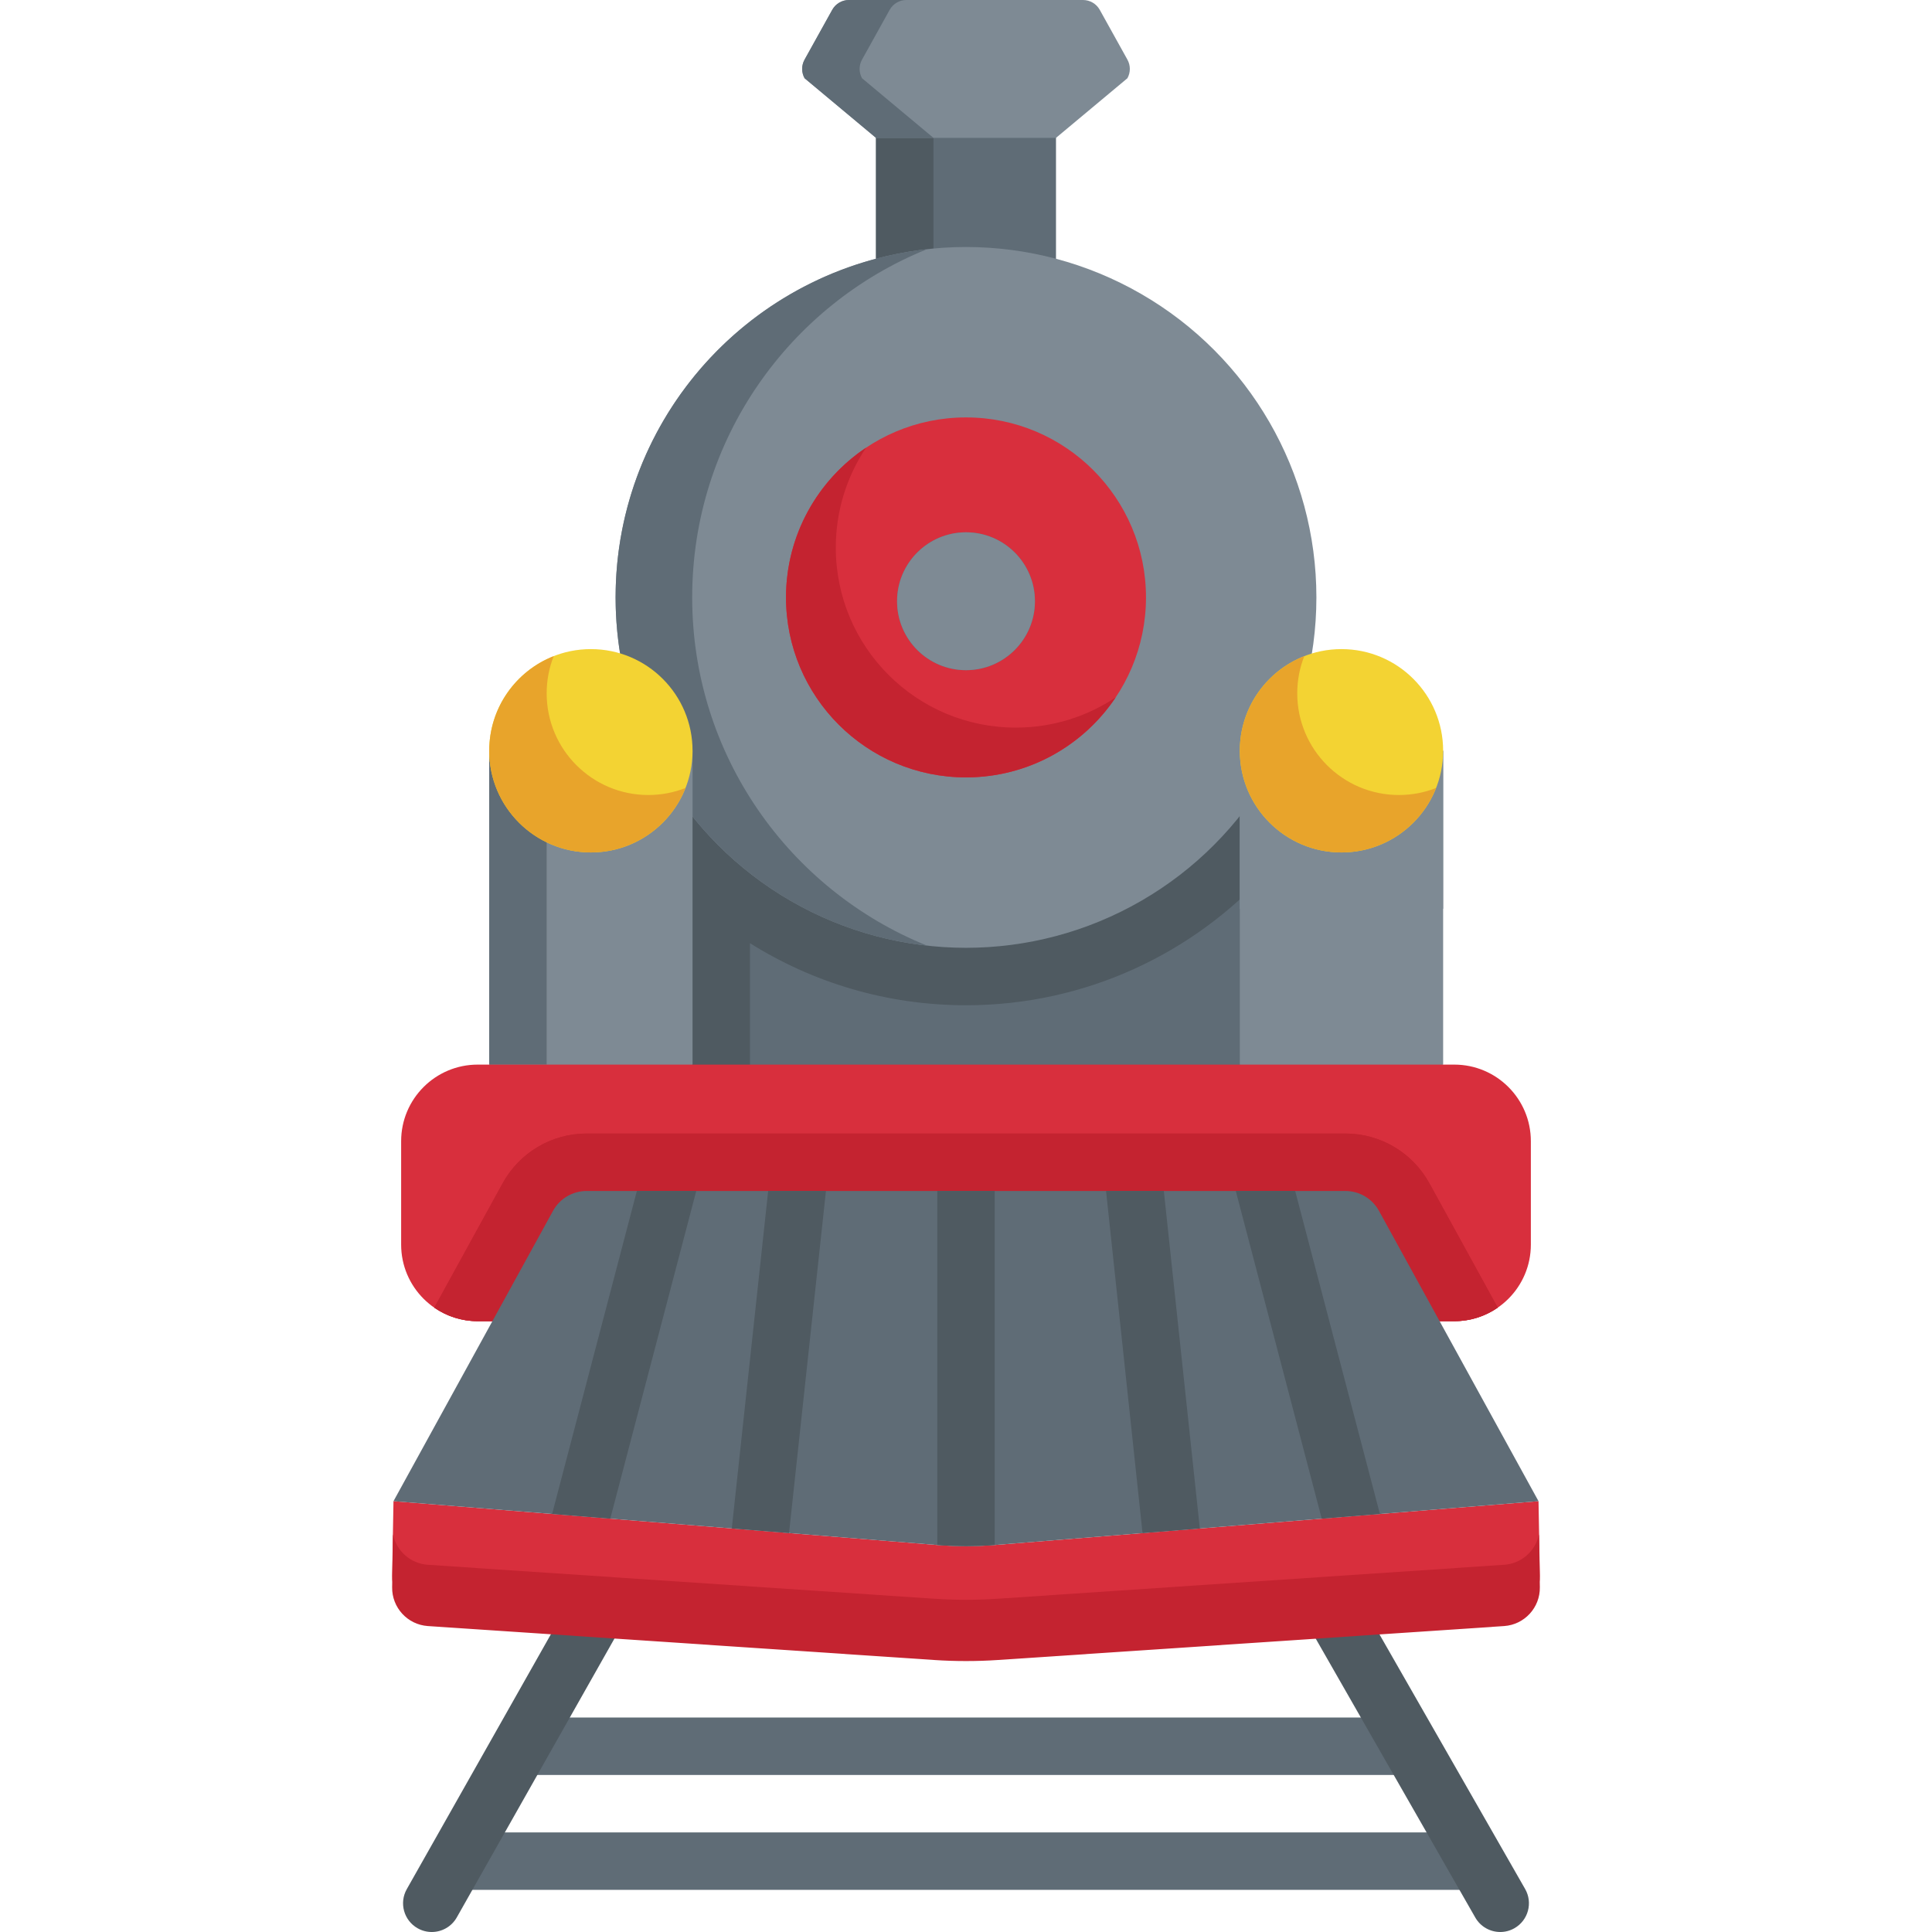 <svg id="Capa_1" enable-background="new 0 0 504.501 504.501" height="512" viewBox="0 0 504.501 504.501" width="512" xmlns="http://www.w3.org/2000/svg"><g><path d="m331.25 204.9v22.45c-19.51 21.57-47.7 35.15-79 35.15-31.25 0-59.4-13.53-78.9-35.04v-22.56z" fill="#4f5a61"/><path d="m366.479 463.5h-228.542c-4.069 0-7.367-3.357-7.367-7.5s3.298-7.5 7.367-7.5h228.542c4.069 0 7.367 3.357 7.367 7.5s-3.298 7.5-7.367 7.5z" fill="#5f6c76"/><path d="m383.75 493.5h-263c-4.143 0-7.5-3.357-7.5-7.5s3.357-7.5 7.5-7.5h263c4.143 0 7.5 3.357 7.5 7.5s-3.357 7.5-7.5 7.5z" fill="#5f6c76"/><path d="m173.346 204.904h157.904v80.17h-157.904z" fill="#5f6c76"/><path d="m173.35 204.9.496 80.175h22v-38.776c16.367 10.261 35.704 16.202 56.404 16.202 31.3 0 59.49-13.58 79-35.15v-22.451z" fill="#4f5a61"/><path d="m228.75 26h47v51h-47z" fill="#5f6c76"/><path d="m228.75 26h15v51h-15z" fill="#4f5a61"/><circle cx="252.25" cy="156" fill="#7e8a94" r="91.5"/><path d="m242.071 246.93c-45.74-5.06-81.32-43.84-81.32-90.93s35.58-85.87 81.32-90.93c-35.96 14.53-61.32 49.77-61.32 90.93-.001 41.16 25.359 76.4 61.32 90.93z" fill="#5f6c76"/><circle cx="252.25" cy="156" fill="#d82f3d" r="47"/><path d="m291.35 182.1c-8.43 12.6-22.8 20.9-39.1 20.9-25.96 0-47-21.04-47-47 0-16.3 8.3-30.67 20.9-39.1-4.99 7.47-7.9 16.44-7.9 26.1 0 25.96 21.04 47 47 47 9.66 0 18.63-2.91 26.1-7.9z" fill="#c42330"/><circle cx="252.25" cy="157" fill="#5f6c76" r="18"/><circle cx="252.25" cy="157" fill="#7e8a94" r="18"/><path d="m221.693 0h61.116c1.816 0 3.489.984 4.371 2.572l7.222 13c.839 1.51.839 3.346 0 4.856l-18.652 15.572h-47l-18.65-15.572c-.839-1.51-.839-3.346 0-4.856l7.222-13c.882-1.588 2.555-2.572 4.371-2.572z" fill="#7e8a94"/><path d="m243.75 36h-15l-18.65-15.57c-.84-1.51-.84-3.35 0-4.86l7.22-13c.88-1.59 2.56-2.57 4.37-2.57h15c-1.81 0-3.49.98-4.37 2.57l-7.22 13c-.84 1.51-.84 3.35 0 4.86z" fill="#5f6c76"/><path d="m127.75 196.048v81.952l26.548 10 26.548-10v-81.952z" fill="#7e8a94"/><path d="m323.75 196.048v81.952l26.548 10 26.548-10v-81.952z" fill="#7e8a94"/><path d="m376.846 196.05.004 41.22c-7.66 4.96-16.78 7.83-26.55 7.83-9.78 0-18.9-2.87-26.55-7.83v-41.22z" fill="#7e8a94"/><path d="m142.75 216.05v61.95h-15v-81.952z" fill="#5f6c76"/><path d="m128.579 345h-3.829c-11.046 0-20-8.954-20-20v-27c0-11.046 8.954-20 20-20h255c11.046 0 20 8.954 20 20v27c0 11.046-8.954 20-20 20h-3.829z" fill="#d82f3d"/><path d="m391.1 341.46c-3.22 2.23-7.13 3.54-11.35 3.54h-255c-4.21 0-8.12-1.3-11.34-3.54l17.86-32.5c4.39-7.99 12.78-12.96 21.9-12.96h198.16c9.12 0 17.51 4.97 21.91 12.96z" fill="#c42330"/><path d="m112.744 504.501c-1.25 0-2.518-.313-3.684-.972-3.606-2.038-4.877-6.613-2.839-10.22l41.788-73.907c2.038-3.605 6.613-4.879 10.22-2.839 3.606 2.038 4.877 6.613 2.839 10.22l-41.788 73.907c-1.379 2.44-3.92 3.811-6.536 3.811z" fill="#4f5a61"/><path d="m391.757 504.501c-2.6 0-5.127-1.353-6.513-3.77l-42.734-74.696c-2.061-3.593-.818-8.177 2.774-10.237 3.596-2.06 8.178-.819 10.237 2.774l42.734 74.696c2.061 3.593.818 8.177-2.774 10.237-1.176.676-2.458.996-3.724.996z" fill="#4f5a61"/><path d="m402.102 411.472c.083 5.323-4.018 9.778-9.329 10.134l-132.153 8.864c-2.78.19-5.57.28-8.37.28s-5.59-.09-8.37-.28l-132.152-8.864c-5.311-.356-9.413-4.811-9.33-10.134l.352-19.472 143.14 11.54c4.22.28 8.5.28 12.72 0l143.14-11.54z" fill="#d82f3d"/><path d="m402.1 414.47c.08 5.32-4.02 9.78-9.33 10.14l-132.15 8.86c-2.78.19-5.57.28-8.37.28s-5.59-.09-8.37-.28l-132.15-8.86c-5.31-.36-9.41-4.82-9.33-10.14l.22-13.81c.88 4.31 4.55 7.64 9.11 7.95l132.15 8.86c2.78.19 5.57.28 8.37.28s5.59-.09 8.37-.28l132.15-8.86c4.56-.31 8.23-3.64 9.11-7.95z" fill="#c42330"/><path d="m391.1 341.46c-3.22 2.23-7.13 3.54-11.35 3.54h-255c-4.21 0-8.12-1.3-11.34-3.54l17.86-32.5c4.39-7.99 12.78-12.96 21.9-12.96h198.16c9.12 0 17.51 4.97 21.91 12.96z" fill="#c42330"/><path d="m401.75 392-142 11.45-1.14.09c-4.22.28-8.5.28-12.72 0l-1.14-.09-142-11.45 41.661-75.816c1.757-3.197 5.116-5.184 8.764-5.184h198.149c3.648 0 7.007 1.987 8.764 5.184z" fill="#5f6c76"/><g fill="#4f5a61"><path d="m259.75 311v92.45l-1.14.09c-4.22.28-8.5.28-12.72 0l-1.14-.09v-92.45z"/><path d="m215.68 311-9.639 89.33-14.95-1.21 9.5-88.12z"/><path d="m181.811 311-22.451 85.56-15.19-1.22 22.131-84.34z"/><path d="m360.331 395.34-15.19 1.22-22.441-85.56h15.51z"/><path d="m313.311 399.13-14.961 1.21-9.529-89.34h15.089z"/></g><circle cx="154.298" cy="196.048" fill="#f3d333" r="26.548"/><circle cx="350.298" cy="196.048" fill="#f3d333" r="26.548"/><path d="m179.01 205.76c-3.87 9.86-13.48 16.84-24.71 16.84-14.66 0-26.55-11.89-26.55-26.55 0-11.23 6.98-20.84 16.84-24.71-1.19 3-1.84 6.28-1.84 9.71 0 14.66 11.89 26.55 26.55 26.55 3.43 0 6.71-.65 9.71-1.84z" fill="#e8a42b"/><path d="m375.01 205.76c-3.87 9.86-13.48 16.84-24.71 16.84-14.66 0-26.55-11.89-26.55-26.55 0-11.23 6.98-20.84 16.84-24.71-1.19 3-1.84 6.28-1.84 9.71 0 14.66 11.89 26.55 26.55 26.55 3.43 0 6.71-.65 9.71-1.84z" fill="#e8a42b"/></g></svg>